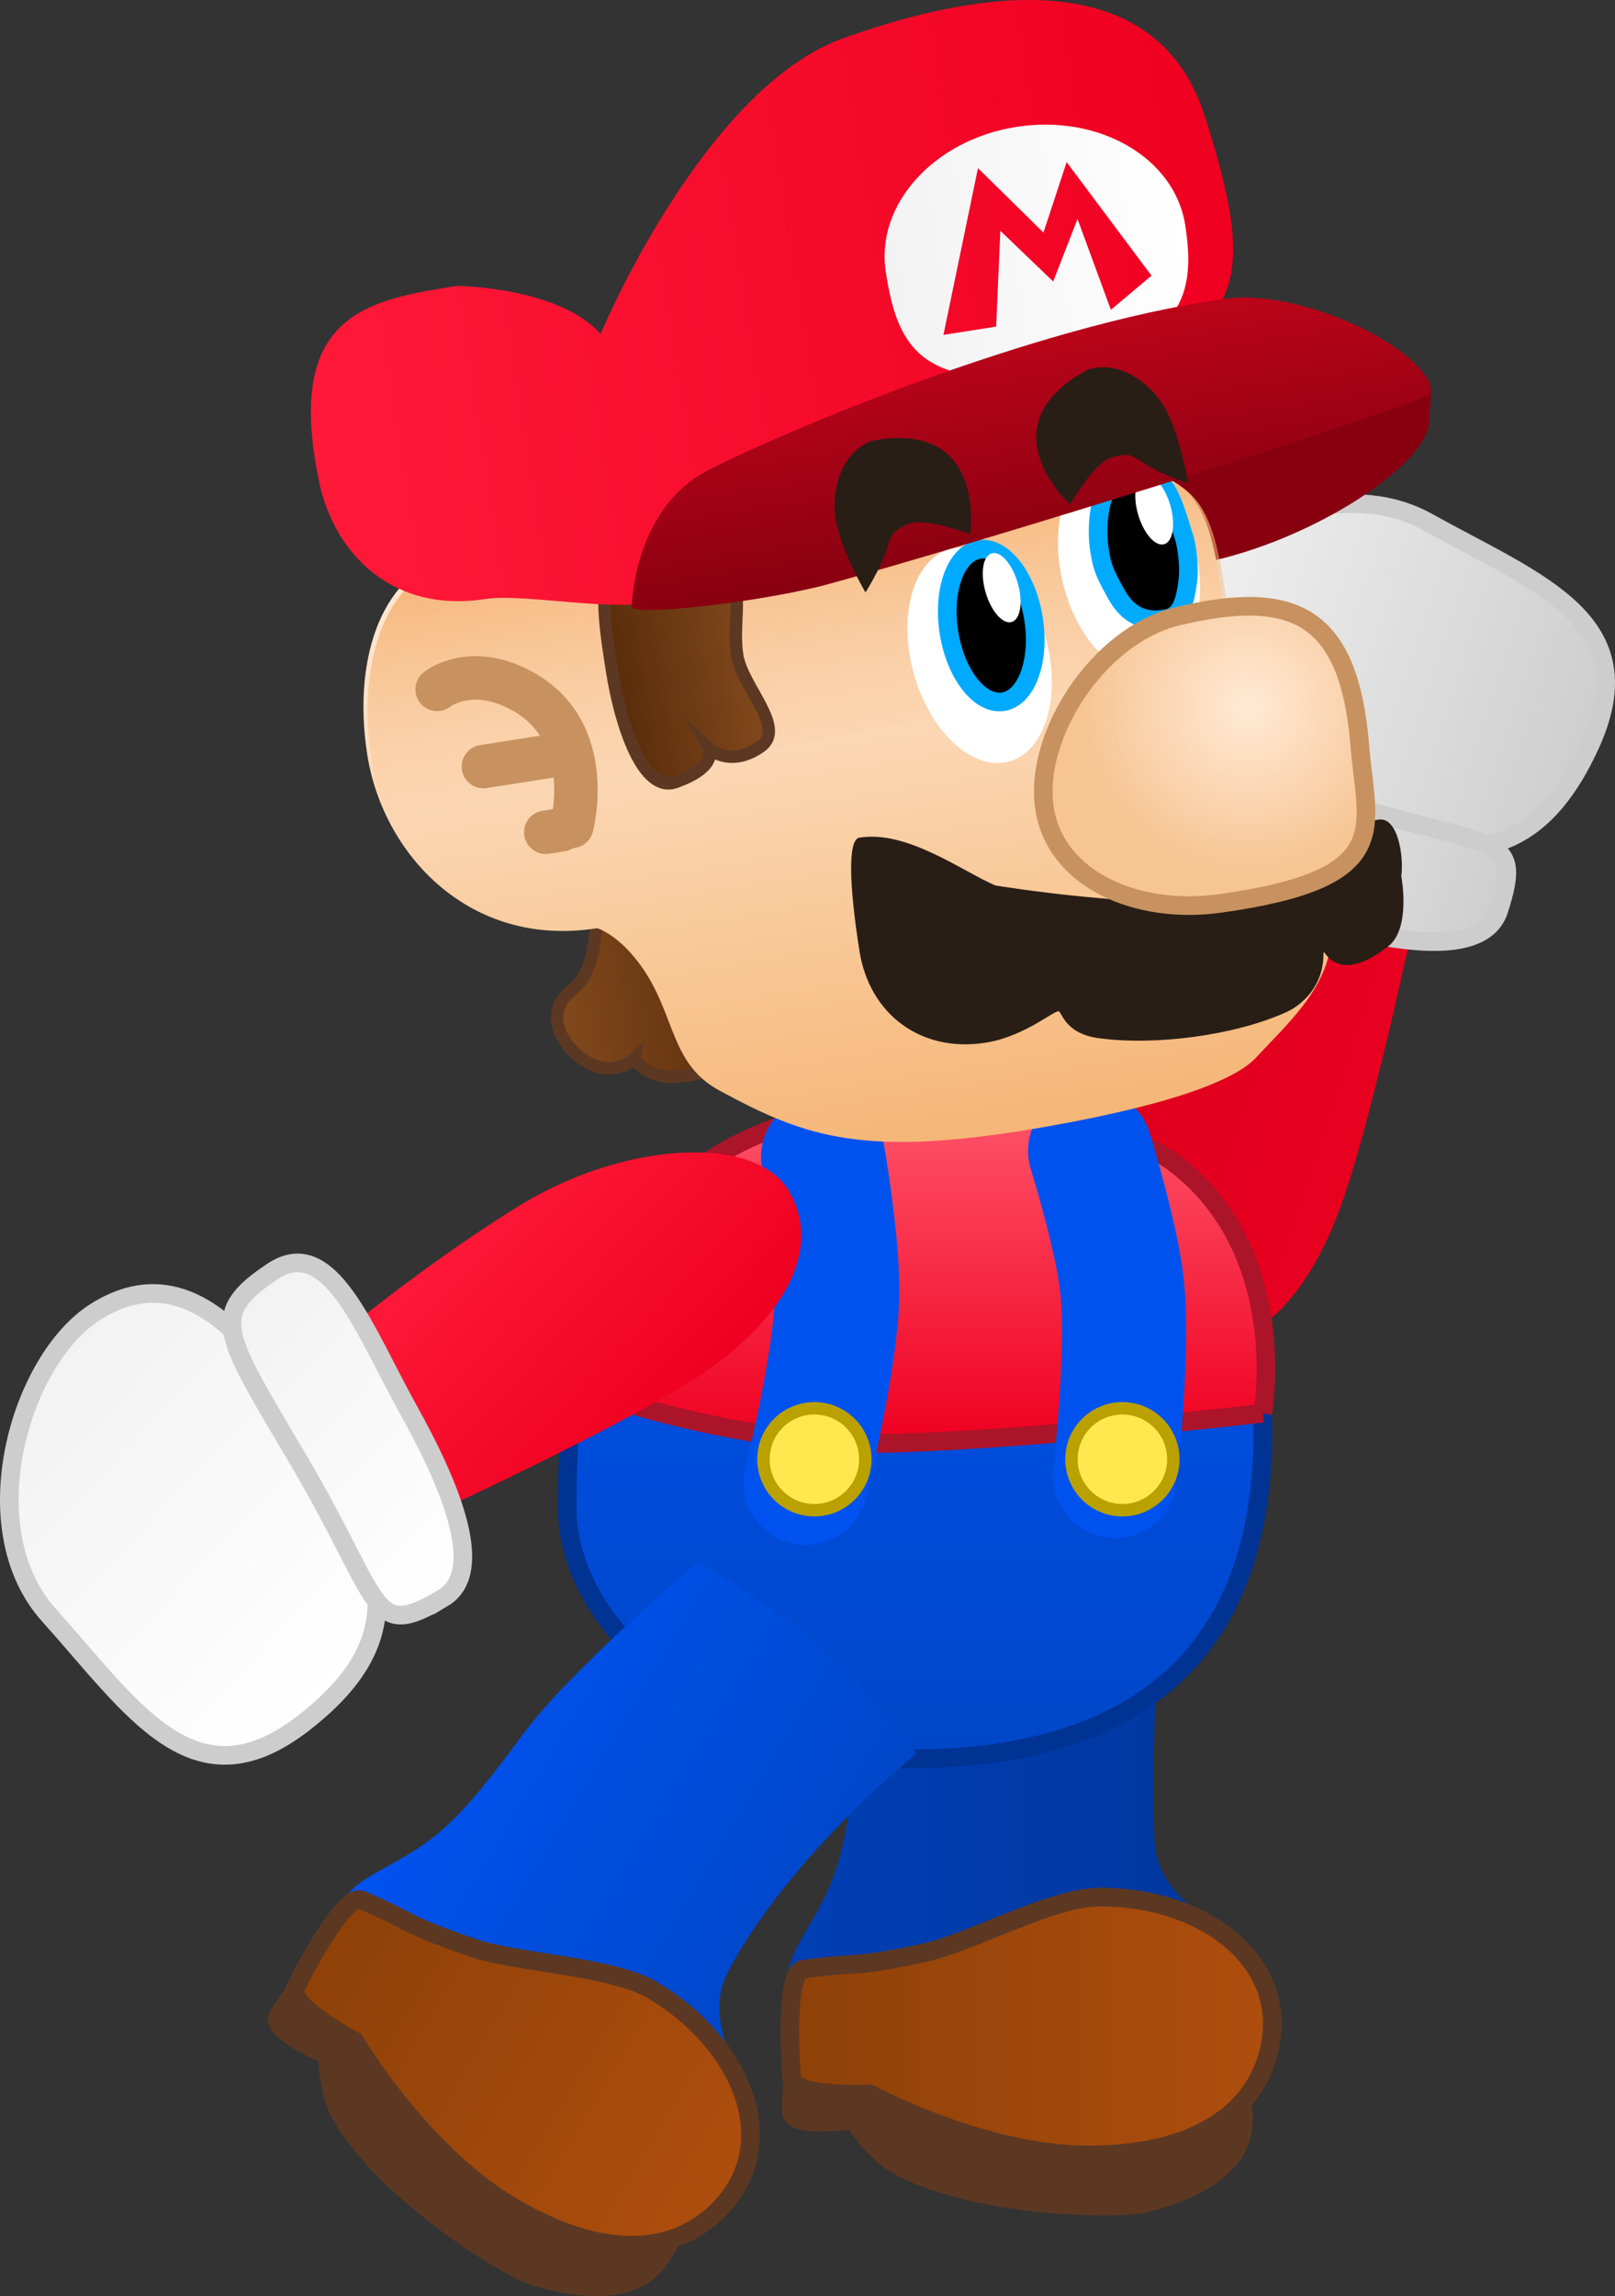 <svg version="1.1" xmlns="http://www.w3.org/2000/svg" xmlns:xlink="http://www.w3.org/1999/xlink" width="130.025" height="184.753" viewBox="0,0,130.025,184.753"><rect x="0" y="0" width="130.025" height="184.753" fill="#333333" stroke="none"/><defs><linearGradient x1="227.792" y1="223.065" x2="262.529" y2="223.065" gradientUnits="userSpaceOnUse" id="color-1"><stop offset="0" stop-color="#003fb5"/><stop offset="1" stop-color="#00379d"/></linearGradient><linearGradient x1="227.903" y1="242.779" x2="266.743" y2="242.779" gradientUnits="userSpaceOnUse" id="color-2"><stop offset="0" stop-color="#8e4108"/><stop offset="1" stop-color="#ae4e0e"/></linearGradient><linearGradient x1="273.762" y1="172.286" x2="255.482" y2="166.348" gradientUnits="userSpaceOnUse" id="color-3"><stop offset="0" stop-color="#e8001f"/><stop offset="1" stop-color="#df001e"/></linearGradient><linearGradient x1="292.553" y1="139.403" x2="257.244" y2="127.934" gradientUnits="userSpaceOnUse" id="color-4"><stop offset="0" stop-color="#cecece"/><stop offset="1" stop-color="#f2f2f2"/></linearGradient><linearGradient x1="284.829" y1="153.476" x2="256.675" y2="144.331" gradientUnits="userSpaceOnUse" id="color-5"><stop offset="0" stop-color="#cecece"/><stop offset="1" stop-color="#f2f2f2"/></linearGradient><linearGradient x1="237.982" y1="170.908" x2="237.982" y2="221.278" gradientUnits="userSpaceOnUse" id="color-6"><stop offset="0" stop-color="#0052ef"/><stop offset="1" stop-color="#0046c7"/></linearGradient><linearGradient x1="240.188" y1="168.468" x2="240.188" y2="195.903" gradientUnits="userSpaceOnUse" id="color-7"><stop offset="0" stop-color="#ff556b"/><stop offset="1" stop-color="#ef0020"/></linearGradient><linearGradient x1="208.94" y1="160.422" x2="224.476" y2="157.983" gradientUnits="userSpaceOnUse" id="color-8"><stop offset="0" stop-color="#82491d"/><stop offset="1" stop-color="#5a2c0a"/></linearGradient><linearGradient x1="228.736" y1="120.164" x2="236.916" y2="172.266" gradientUnits="userSpaceOnUse" id="color-9"><stop offset="0" stop-color="#ffead6"/><stop offset="1" stop-color="#f5b677"/></linearGradient><linearGradient x1="226.542" y1="120.808" x2="229.626" y2="140.45" gradientUnits="userSpaceOnUse" id="color-10"><stop offset="0" stop-color="#f5b477"/><stop offset="1" stop-color="#f5b477" stop-opacity="0"/></linearGradient><linearGradient x1="213.658" y1="134.173" x2="225.256" y2="132.352" gradientUnits="userSpaceOnUse" id="color-11"><stop offset="0" stop-color="#5a2c0a"/><stop offset="1" stop-color="#82491d"/></linearGradient><radialGradient cx="264.77" cy="136.601" r="13.171" gradientUnits="userSpaceOnUse" id="color-12"><stop offset="0" stop-color="#ffead6"/><stop offset="1" stop-color="#f7c594"/></radialGradient><linearGradient x1="188.715" y1="110.623" x2="263.646" y2="98.859" gradientUnits="userSpaceOnUse" id="color-13"><stop offset="0" stop-color="#ff1938"/><stop offset="1" stop-color="#ef0020"/></linearGradient><linearGradient x1="235.63" y1="101.656" x2="259.735" y2="97.871" gradientUnits="userSpaceOnUse" id="color-14"><stop offset="0" stop-color="#f2f2f2"/><stop offset="1" stop-color="#ffffff"/></linearGradient><linearGradient x1="245.228" y1="106.572" x2="248.022" y2="124.369" gradientUnits="userSpaceOnUse" id="color-15"><stop offset="0" stop-color="#bc041a"/><stop offset="1" stop-color="#880010"/></linearGradient><linearGradient x1="239.283" y1="100.426" x2="256.362" y2="97.745" gradientUnits="userSpaceOnUse" id="color-16"><stop offset="0" stop-color="#f40828"/><stop offset="1" stop-color="#f10323"/></linearGradient><linearGradient x1="201.273" y1="176.94" x2="218.662" y2="193.535" gradientUnits="userSpaceOnUse" id="color-17"><stop offset="0" stop-color="#ff1938"/><stop offset="1" stop-color="#ef0020"/></linearGradient><linearGradient x1="166.812" y1="190.344" x2="192.511" y2="214.868" gradientUnits="userSpaceOnUse" id="color-18"><stop offset="0" stop-color="#f2f2f2"/><stop offset="1" stop-color="#ffffff"/></linearGradient><linearGradient x1="182.295" y1="185.658" x2="202.966" y2="205.383" gradientUnits="userSpaceOnUse" id="color-19"><stop offset="0" stop-color="#f2f2f2"/><stop offset="1" stop-color="#ffffff"/></linearGradient><linearGradient x1="200.004" y1="219.308" x2="229.812" y2="237.145" gradientUnits="userSpaceOnUse" id="color-20"><stop offset="0" stop-color="#0052ef"/><stop offset="1" stop-color="#0046c7"/></linearGradient><linearGradient x1="190.141" y1="236.008" x2="223.47" y2="255.951" gradientUnits="userSpaceOnUse" id="color-21"><stop offset="0" stop-color="#8e4108"/><stop offset="1" stop-color="#ae4e0e"/></linearGradient></defs><g transform="translate(-164.313,-79.765)"><g data-paper-data="{&quot;isPaintingLayer&quot;:true}" fill="none" fill-rule="nonzero" stroke="none" stroke-width="none" stroke-linecap="none" stroke-linejoin="miter" stroke-miterlimit="10" stroke-dasharray="" stroke-dashoffset="0" font-family="none" font-weight="none" font-size="none" text-anchor="none" style="mix-blend-mode: normal"><g data-paper-data="{&quot;origPos&quot;:null}" stroke-linecap="butt"><path d="M257.276,228.029c0.25,4.562 5.411,6.35 5.25,7.375c-0.65,4.147 -2.62,7.069 -9.494,9.021c-8.515,2.418 -15.205,1.852 -22.839,-2.63c-5.199,-3.052 -0.628,-5.69 1.348,-11.386c0.709,-2.044 1.235,-4.717 1.735,-10.13c0.625,-6.768 4.267,-19.096 4.267,-19.096c0,0 5.332,-0.811 10.596,-0.891c5.206,-0.023 10.388,2.112 10.388,2.112c0,0 -1.828,15.078 -1.25,25.625z" data-paper-data="{&quot;origPos&quot;:null}" fill="url(#color-1)" stroke="none" stroke-width="0"/><path d="M264.441,250.226c0,3.898 -3.967,5.735 -7.726,6.77c-2.463,0.678 -14.41,0.328 -20.339,-3.144c-1.841,-1.078 -3.335,-3.525 -3.335,-3.525c0,0 -5.037,0.76 -5.022,-0.697c0.011,-1.156 -0.018,-3.126 1.103,-3.726c4.823,-2.583 16.248,-2.577 21.719,-2.577c7.511,0 13.6,3.089 13.6,6.9z" data-paper-data="{&quot;origPos&quot;:null}" fill="#5c3822" stroke="#5c3822" stroke-width="1.5"/><path d="M266.326,245.329c-1.367,4.563 -5.934,7.825 -14.425,7.825c-8.491,0 -17.575,-4.925 -17.575,-4.925c0,0 -6.147,0.324 -6.272,-1.254c-0.257,-3.264 -0.316,-8.591 0.919,-8.765c4.561,-0.643 3.7,-0.025 9.665,-1.301c3.862,-0.826 10.314,-4.506 14.263,-4.506c8.491,0 15.675,5.412 13.425,12.925z" data-paper-data="{&quot;origPos&quot;:null}" fill="url(#color-2)" stroke="#5c3822" stroke-width="1.5"/></g><g data-paper-data="{&quot;index&quot;:null,&quot;origRot&quot;:0}" stroke-linecap="butt"><path d="M259.107,187.603c-5.033,-1.712 -6.717,-12.164 -3.582,-21.38c3.135,-9.215 7.491,-17.507 7.491,-17.507l15.161,4.964c0,0 -3.138,15.011 -5.66,22.423c-3.135,9.215 -8.378,13.212 -13.41,11.5z" data-paper-data="{&quot;origRot&quot;:0,&quot;origPos&quot;:null}" fill="url(#color-3)" stroke="none" stroke-width="0"/><g data-paper-data="{&quot;origPos&quot;:null}" stroke="#cdcdcd" stroke-width="1.5"><path d="M273.029,146.517c-9.018,-2.613 -20.03,-6.346 -16.725,-15.675c2.398,-6.767 14.712,-13.641 22.922,-9.085c8.959,4.971 17.742,7.968 13.061,18.048c-4.371,9.412 -10.24,9.325 -19.258,6.712z" data-paper-data="{&quot;origRot&quot;:0}" fill="url(#color-4)"/><path d="M269.625,153.672c-6.96,-2.027 -15.296,-2.981 -13.315,-8.197c2.216,-5.834 3.923,-4.95 15.214,-1.357c12.863,4.093 15.574,2.377 13.457,8.889c-1.236,3.803 -8.396,2.691 -15.356,0.665z" data-paper-data="{&quot;origRot&quot;:0}" fill="url(#color-5)"/></g></g><g data-paper-data="{&quot;origPos&quot;:null}"><path d="M265.978,194.078c0.392,21.174 -13.112,27.2 -28.3,27.2c-15.188,0 -27.7,-10.038 -27.7,-20.2c0,-11.024 1.319,-19.8 9.821,-26.816c6.335,-5.228 15.465,-2.784 23.679,-2.784c15.188,0 22.116,1.845 22.5,22.6z" data-paper-data="{&quot;origPos&quot;:null}" fill="url(#color-6)" stroke="#003393" stroke-width="1.5" stroke-linecap="butt"/><path d="M265.978,193.478c0,0 -17.244,2 -29.4,2.4c-11.15,0.367 -22.4,-3.4 -22.4,-3.4c0,0 -0.986,-13.796 6.985,-19.16c5.215,-3.51 11.08,-4.659 18.615,-4.84c7.535,-0.181 15.729,2.139 19.522,5.212c8.96,7.259 6.678,19.788 6.678,19.788z" data-paper-data="{&quot;origPos&quot;:null}" fill="url(#color-7)" stroke="#ac1429" stroke-width="1.5" stroke-linecap="butt"/><path d="M252.086,172.37c0,0 2.14,6.84 2.572,10.953c0.555,5.283 -0.58,15.208 -0.58,15.208" data-paper-data="{&quot;origPos&quot;:null,&quot;origRot&quot;:0}" fill="none" stroke="#0052ef" stroke-width="10" stroke-linecap="round"/><path d="M230.578,172.878c0,0 1.24,7.059 1.137,11.193c-0.132,5.31 -2.537,15.007 -2.537,15.007" data-paper-data="{&quot;origPos&quot;:null}" fill="none" stroke="#0052ef" stroke-width="10" stroke-linecap="round"/><path d="M225.778,197.178c0,-2.264 1.836,-4.1 4.1,-4.1c2.264,0 4.1,1.836 4.1,4.1c0,2.264 -1.836,4.1 -4.1,4.1c-2.264,0 -4.1,-1.836 -4.1,-4.1z" data-paper-data="{&quot;origPos&quot;:null}" fill="#ffe84f" stroke="#baa100" stroke-width="1" stroke-linecap="butt"/><path d="M250.578,197.178c0,-2.264 1.836,-4.1 4.1,-4.1c2.264,0 4.1,1.836 4.1,4.1c0,2.264 -1.836,4.1 -4.1,4.1c-2.264,0 -4.1,-1.836 -4.1,-4.1z" data-paper-data="{&quot;origPos&quot;:null}" fill="#ffe84f" stroke="#baa100" stroke-width="1" stroke-linecap="butt"/></g><g><path d="M279.397,113.502c0.027,3.835 -10.412,10.34 -19.214,11.722c-7.093,1.114 -6.382,-5.836 -6.948,-9.437c-0.565,-3.601 13.458,-4.998 20.551,-6.111c7.093,-1.114 5.594,1.343 5.611,3.826z" data-paper-data="{&quot;origPos&quot;:null}" fill="#880010" stroke="none" stroke-width="0" stroke-linecap="butt"/><path d="M215.364,164.969c0,0 -1.498,1.42 -3.571,0.361c-2.072,-1.059 -3.911,-3.973 -1.452,-5.888c2.941,-2.291 1.162,-8.164 3.235,-7.105c0,0 7.304,-0.113 8.304,2.66c0,0 4.31,7.782 3.282,9.297c0,0 -1.555,1.582 -6.178,2.086c-2.505,0.273 -3.62,-1.41 -3.62,-1.41z" data-paper-data="{&quot;origRot&quot;:0}" fill="url(#color-8)" stroke="#5c3822" stroke-width="1" stroke-linecap="butt"/><path d="M212.162,126.37c4.418,0.326 36.456,-7.918 42.23,-8.499c8.542,-0.859 7.401,7.152 9.327,15.518c2.215,9.619 9.694,12.984 7.721,22.656c-0.761,3.729 -3.426,6.037 -6.014,8.827c-1.468,1.583 -5.943,3.599 -16.566,5.492c-15.017,2.675 -19.671,0.906 -26.626,-2.852c-4.416,-2.387 -3.366,-6.927 -7.248,-11.184c-1.19,-1.305 -2.452,-1.902 -2.644,-1.872c-10.245,1.608 -17.206,-5.97 -18.462,-13.972c-1.256,-8.002 1.381,-15.063 7.11,-15.963c5.729,-0.899 9.636,1.736 11.172,1.849z" data-paper-data="{&quot;origPos&quot;:null}" fill="url(#color-9)" stroke="none" stroke-width="0" stroke-linecap="butt"/><path d="M212.5,126.616c4.418,0.326 36.456,-7.918 42.23,-8.499c8.274,-0.832 7.463,6.659 9.154,14.733c-1.944,0.625 -59.908,11.103 -67.979,12.894c-1.192,-1.981 -1.336,-2.775 -1.687,-5.014c-1.256,-8.002 1.381,-15.063 7.11,-15.963c5.729,-0.899 9.636,1.736 11.172,1.849z" data-paper-data="{&quot;origPos&quot;:null}" fill="url(#color-10)" stroke="none" stroke-width="0" stroke-linecap="butt"/><path d="M260.57,124.04c1.106,4.775 -0.396,9.202 -3.355,9.887c-2.959,0.686 -6.255,-2.629 -7.361,-7.405c-1.106,-4.775 0.396,-9.202 3.355,-9.887c2.959,-0.686 6.255,2.629 7.361,7.405z" data-paper-data="{&quot;origPos&quot;:null,&quot;origRot&quot;:0}" fill="#ffffff" stroke="none" stroke-width="0" stroke-linecap="butt"/><path d="M223.66,132.484c0.405,2.577 4.017,5.872 1.877,7.362c-2.49,1.734 -4.155,0.137 -4.155,0.137c0,0 0.82,1.466 -2.684,2.708c-2.603,0.923 -4.417,-4.552 -5.102,-8.917c-0.685,-4.365 -1.366,-8.59 1.345,-9.119c11.412,-2.225 8.034,3.463 8.72,7.828z" data-paper-data="{&quot;origPos&quot;:null}" fill="url(#color-11)" stroke="#5c3822" stroke-width="1" stroke-linecap="butt"/><path d="M248.481,131.004c1.319,4.721 0.017,9.21 -2.909,10.028c-2.925,0.817 -6.366,-2.347 -7.686,-7.067c-1.319,-4.721 -0.017,-9.21 2.909,-10.028c2.925,-0.817 6.366,2.347 7.686,7.067z" data-paper-data="{&quot;origPos&quot;:null,&quot;origRot&quot;:0}" fill="#ffffff" stroke="none" stroke-width="0" stroke-linecap="butt"/><path d="M243.156,123.976c0.94,-0.148 1.9,0.405 2.691,1.417c0.79,1.012 1.413,2.483 1.679,4.173c0.265,1.69 0.123,3.282 -0.319,4.487c-0.443,1.205 -1.187,2.026 -2.128,2.173c-0.94,0.148 -1.9,-0.405 -2.691,-1.417c-0.79,-1.012 -1.413,-2.483 -1.679,-4.173c-0.265,-1.69 -0.123,-3.282 0.319,-4.487c0.443,-1.205 1.187,-2.026 2.128,-2.173z" id="ID0.2989244391210377" fill="#000000" stroke="#00aaff" stroke-width="1.5" stroke-linecap="butt"/><path d="M255.293,117.464c0.94,-0.148 1.9,0.405 2.691,1.417c0.79,1.012 1.216,2.749 1.679,4.173c0.166,0.52 0.449,2.205 0.274,3.516c-0.175,1.31 -0.443,2.732 -1.662,2.968c-1.22,0.237 -2.862,0.175 -4.027,-1.865c-1.052,-1.841 -1.201,-2.341 -1.401,-3.549c-0.246,-1.481 -0.123,-3.282 0.319,-4.487c0.443,-1.205 1.187,-2.026 2.128,-2.173z" id="ID0.2989244391210377" fill="#000000" stroke="#00aaff" stroke-width="1.5" stroke-linecap="round"/><path d="M270.866,156.481c0.029,2.575 -1.675,4.136 -3.042,4.747c-4.173,1.866 -10.549,2.691 -15.078,2.067c-2.603,-0.359 -2.899,-1.96 -3.174,-2.147c-0.291,-0.198 -2.691,2.009 -5.921,2.516c-5.183,0.814 -9.341,-2.276 -10.144,-7.391c-0.881,-5.609 -0.883,-8.802 -0.065,-9.096c3.82,-0.686 8.344,2.691 11.006,3.835c0,0 13.28,2.174 19.126,0.912c0,0 8.822,-5.951 11.805,-6.219c1.479,-0.133 1.97,2.933 1.752,4.555c0,0 0.815,4.208 -1.057,5.654c-4.426,3.42 -5.216,-0.178 -5.207,0.567z" data-paper-data="{&quot;origPos&quot;:null}" fill="#291e16" stroke="#321f12" stroke-width="0" stroke-linecap="butt"/><path d="M273.8,139.824c0.533,6.615 2.958,10.652 -11.284,12.635c-6.564,0.914 -13.195,-1.84 -14.105,-7.637c-0.91,-5.797 4.282,-13.943 10.729,-15.476c9.395,-2.234 13.808,-0.106 14.66,10.478z" data-paper-data="{&quot;origPos&quot;:null}" fill="url(#color-12)" stroke="#c79260" stroke-width="1.5" stroke-linecap="butt"/><g data-paper-data="{&quot;origPos&quot;:null}" fill="none" stroke="#c79260" stroke-width="3.5" stroke-linecap="round"><path d="M199.508,135.234c0,0 2.659,-2.169 6.859,0.137c6.024,3.307 3.982,10.886 3.982,10.886" data-paper-data="{&quot;origPos&quot;:null}"/><path d="M203.231,141.446l5.927,-0.931" data-paper-data="{&quot;origPos&quot;:null}"/><path d="M209.525,146.532l-1.27,0.199" data-paper-data="{&quot;origPos&quot;:null}"/></g><path d="M244.155,124.285c0.357,-0.104 0.77,0.112 1.15,0.544c0.379,0.432 0.725,1.081 0.947,1.844c0.222,0.763 0.278,1.496 0.189,2.064c-0.089,0.568 -0.322,0.972 -0.679,1.076c-0.357,0.104 -0.77,-0.112 -1.15,-0.544c-0.379,-0.432 -0.725,-1.081 -0.947,-1.844c-0.222,-0.763 -0.278,-1.496 -0.189,-2.064c0.089,-0.568 0.322,-0.972 0.679,-1.076z" data-paper-data="{&quot;origRot&quot;:0}" id="ID0.2989244391210377" fill="#ffffff" stroke="#00aaff" stroke-width="0" stroke-linecap="butt"/><path d="M256.435,118.025c0.357,-0.104 0.77,0.112 1.15,0.544c0.379,0.432 0.725,1.081 0.947,1.844c0.222,0.763 0.278,1.496 0.189,2.064c-0.089,0.568 -0.322,0.972 -0.679,1.076c-0.357,0.104 -0.77,-0.112 -1.15,-0.544c-0.379,-0.432 -0.725,-1.081 -0.947,-1.844c-0.222,-0.763 -0.278,-1.496 -0.189,-2.064c0.089,-0.568 0.322,-0.972 0.679,-1.076z" data-paper-data="{&quot;origRot&quot;:0}" id="ID0.2989244391210377" fill="#ffffff" stroke="#00aaff" stroke-width="0" stroke-linecap="butt"/><path d="M261.27,88.992c4.685,14.392 1.964,15.68 -5.227,21.652c-10.477,8.701 -25.815,9.681 -37.321,16.967c-3.021,1.913 -11.819,-0.201 -15.352,0.353c-7.225,1.134 -12.113,-3.389 -13.377,-9.493c-2.789,-13.464 3.884,-14.565 11.109,-15.7c0,0 8.159,0.07 11.568,3.857c0,0 8.236,-19.735 19.548,-23.79c14.562,-5.219 25.687,-4.182 29.051,6.154z" data-paper-data="{&quot;origPos&quot;:null}" fill="url(#color-13)" stroke="none" stroke-width="0" stroke-linecap="butt"/><path d="M259.733,97.863c0.848,5.401 0.041,9.692 -10.517,11.672c-11.145,2.091 -12.74,-2.486 -13.588,-7.888c-0.848,-5.401 3.861,-10.627 10.517,-11.672c6.656,-1.045 12.74,2.486 13.588,7.888z" data-paper-data="{&quot;origPos&quot;:null}" fill="url(#color-14)" stroke="none" stroke-width="0" stroke-linecap="butt"/><path d="M279.466,111.366c-0.064,0.879 -37.859,12.524 -48.497,15.408c-5.17,1.402 -15.881,2.654 -15.816,1.775c0.238,-3.25 1.492,-8.58 6.269,-11.005c5.772,-2.931 25.82,-11.524 41.473,-13.737c6.399,-0.905 16.809,4.31 16.571,7.56z" data-paper-data="{&quot;origPos&quot;:null}" fill="url(#color-15)" stroke="none" stroke-width="0" stroke-linecap="butt"/><path d="M240.27,106.711l2.781,-13.416l5.272,5.183l1.867,-5.668l6.832,9.133l-3.272,2.751l-2.685,-7.313l-1.958,5.033l-4.256,-4.08l-0.338,7.71z" data-paper-data="{&quot;origPos&quot;:null}" fill="url(#color-16)" stroke="none" stroke-width="0" stroke-linecap="butt"/><path d="M237.316,121.979c-1.295,0.619 -1.201,0.801 -1.664,2.16c-0.477,1.402 -1.655,3.296 -1.655,3.296c0,0 -2.003,-3.357 -2.421,-6.017c-0.284,-1.806 0.204,-5.108 2.888,-6.176c9.366,-1.795 7.955,7.508 7.955,7.508c0,0 -3.749,-1.459 -5.103,-0.771z" data-paper-data="{&quot;origPos&quot;:null}" fill="#291e16" stroke="none" stroke-width="0" stroke-linecap="butt"/><path d="M253.932,116.53c-1.484,0.323 -3.465,3.825 -3.465,3.825c0,0 -6.978,-6.313 1.412,-10.847c2.755,-0.871 5.221,1.378 6.144,2.956c1.359,2.324 1.931,6.191 1.931,6.191c0,0 -2.111,-0.722 -3.367,-1.506c-1.218,-0.76 -1.26,-0.961 -2.655,-0.62z" data-paper-data="{&quot;origPos&quot;:null,&quot;index&quot;:null,&quot;origRot&quot;:0}" fill="#291e16" stroke="none" stroke-width="0" stroke-linecap="butt"/></g><g data-paper-data="{&quot;origRot&quot;:0}" stroke-linecap="butt"><path d="M219.547,191.137c-6.662,4.112 -20.594,10.522 -20.594,10.522l-8.223,-13.671c0,0 7.11,-6.097 15.394,-11.209c8.283,-5.113 18.848,-5.804 21.64,-1.28c2.792,4.524 0.066,10.526 -8.217,15.639z" data-paper-data="{&quot;origRot&quot;:0,&quot;origPos&quot;:null}" fill="url(#color-17)" stroke="none" stroke-width="0"/><g data-paper-data="{&quot;origPos&quot;:null}" stroke="#cdcdcd" stroke-width="1.5"><path d="M188.749,218.407c-8.781,6.813 -13.663,-1.079 -20.508,-8.703c-6.273,-6.986 -2.322,-20.524 3.74,-24.372c8.355,-5.304 14.453,4.597 19.013,12.805c4.56,8.207 5.955,13.908 -2.244,20.27z" data-paper-data="{&quot;origRot&quot;:0,&quot;origPos&quot;:null}" fill="url(#color-18)"/><path d="M199.988,208.339c-5.876,3.518 -4.808,0.492 -11.669,-11.133c-6.022,-10.205 -7.265,-11.672 -2.073,-15.133c4.641,-3.095 7.433,4.818 10.962,11.15c3.529,6.332 6.211,13.063 2.78,15.117z" data-paper-data="{&quot;origRot&quot;:0,&quot;origPos&quot;:null}" fill="url(#color-19)"/></g></g><g data-paper-data="{&quot;origPos&quot;:null,&quot;origRot&quot;:0}" stroke-linecap="butt"><path d="M222.919,238.432c-2.128,4.043 1.382,8.227 0.718,9.024c-2.687,3.225 -5.878,4.721 -12.779,2.866c-8.549,-2.298 -13.998,-6.218 -18.248,-13.984c-2.894,-5.289 2.382,-5.205 7.003,-9.078c1.658,-1.39 3.481,-3.414 6.69,-7.802c4.012,-5.487 14.239,-14.025 14.239,-14.025c0,0 6.538,3.841 10.367,7.205c3.022,2.655 7.187,8.219 7.187,8.219c0,0 -10.259,8.229 -15.178,17.575z" data-paper-data="{&quot;origPos&quot;:null}" fill="url(#color-20)" stroke="none" stroke-width="0"/><path d="M217.671,261.159c-2.002,3.345 -6.349,2.885 -10.106,1.842c-2.462,-0.683 -12.534,-7.118 -15.839,-13.141c-1.026,-1.87 -1.052,-4.738 -1.052,-4.738c0,0 -4.712,-1.934 -3.952,-3.177c0.604,-0.986 1.59,-2.691 2.859,-2.631c5.465,0.26 15.266,6.131 19.961,8.941c6.445,3.857 10.084,9.634 8.127,12.904z" data-paper-data="{&quot;origPos&quot;:null}" fill="#5c3822" stroke="#5c3822" stroke-width="1.5"/><path d="M221.802,257.924c-3.516,3.214 -9.11,3.668 -16.396,-0.692c-7.287,-4.36 -12.552,-13.25 -12.552,-13.25c0,0 -5.441,-2.879 -4.738,-4.296c1.455,-2.933 4.14,-7.534 5.289,-7.049c4.244,1.79 3.188,1.878 8.961,3.846c3.738,1.274 11.164,1.429 14.553,3.457c7.287,4.36 10.672,12.692 4.884,17.984z" data-paper-data="{&quot;origPos&quot;:null}" fill="url(#color-21)" stroke="#5c3822" stroke-width="1.5"/></g></g></g></svg>